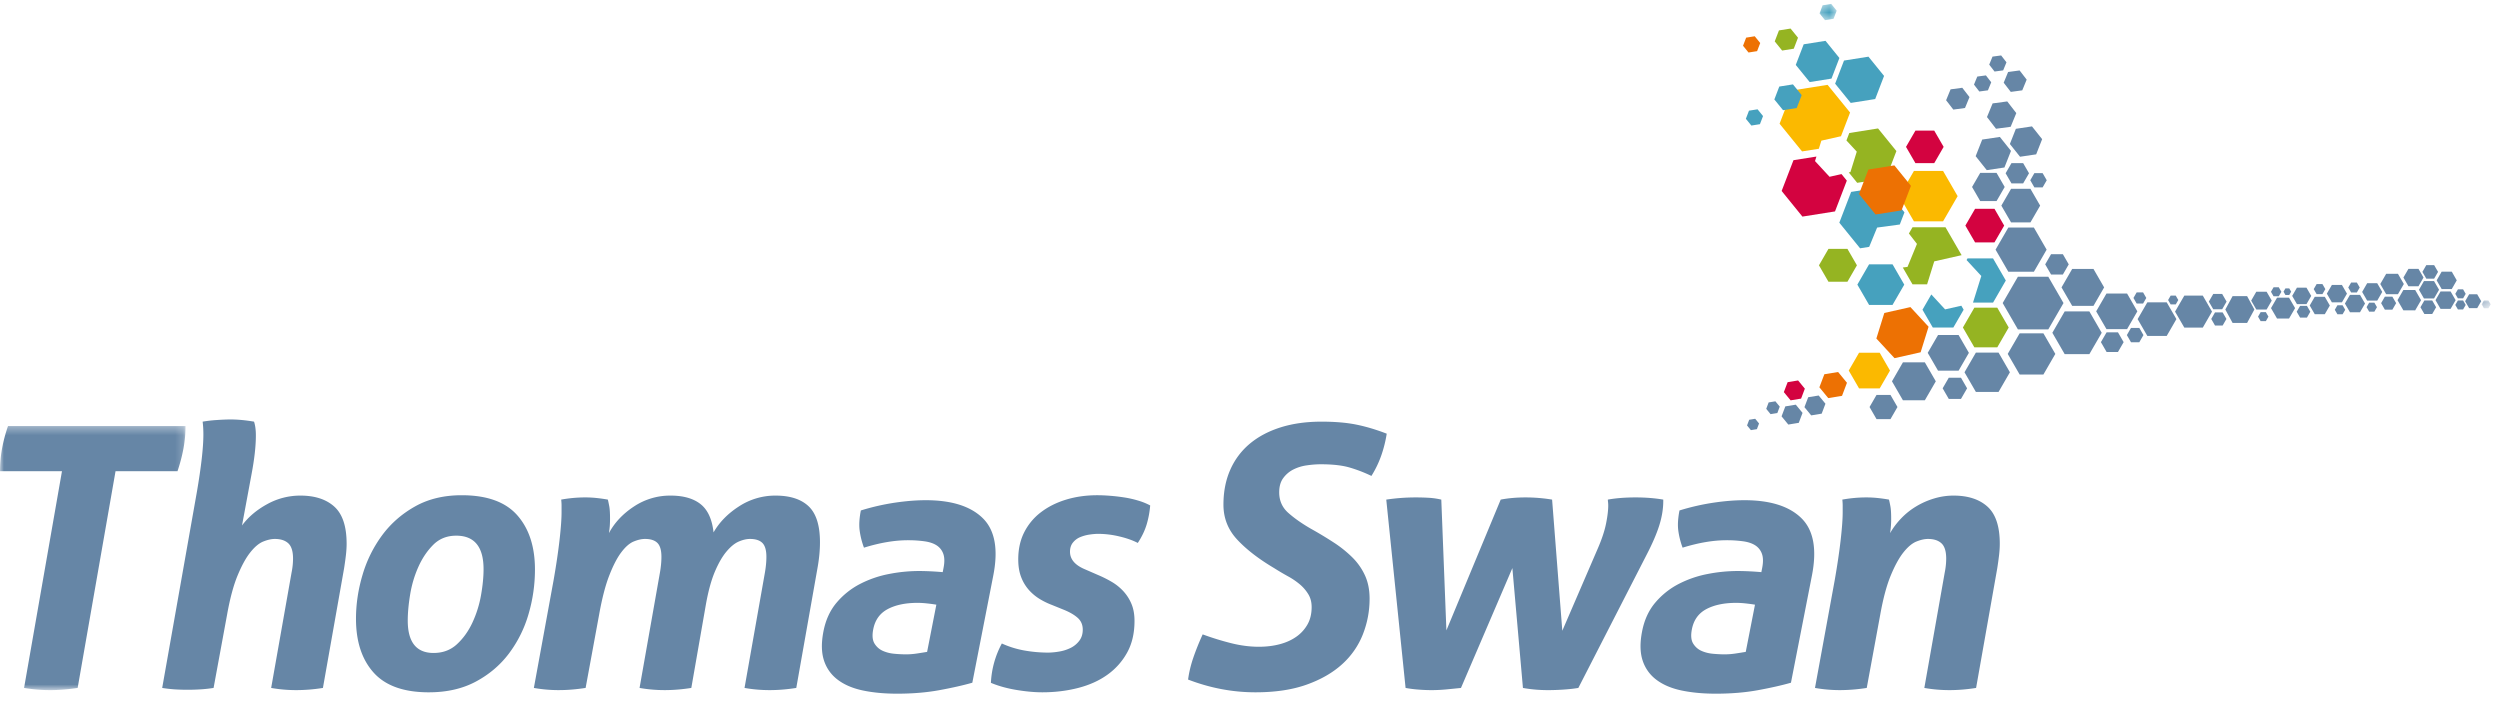 <svg width="321" height="90" viewBox="740 17 321 90" xmlns="http://www.w3.org/2000/svg" xmlns:xlink="http://www.w3.org/1999/xlink"><defs><path id="a" d="M0 .317v33.91h23.82V.317H0z"/><path id="c" d="M2.46.408H.253v2.084h2.205V.408z"/><path id="e" d="M1.428 1.281v-1H.27v1h1.157z"/></defs><g stroke-width="1.3" fill="none" fill-rule="evenodd"><g transform="translate(740 71.385)"><mask id="b" fill="#fff"><use xlink:href="#a"/></mask><path d="M7.956 6.117H0C0 5.15.085 4.192.257 3.24c.171-.95.429-1.925.773-2.923h22.79a15.8 15.8 0 01-.257 2.853 21.766 21.766 0 01-.772 2.947h-7.956L9.97 33.947c-1.28.187-2.45.28-3.51.28a20.48 20.48 0 01-3.37-.28l4.867-27.83z" fill="#6686A6" mask="url(#b)"/></g><path d="M765.271 80.214c.562-3.274.843-5.753.843-7.437a13.332 13.332 0 00-.094-1.637 17.35 17.35 0 011.825-.21c.686-.047 1.28-.07 1.779-.07.904 0 1.902.093 2.994.28.156.468.235 1.06.235 1.777 0 1.373-.188 3.04-.562 5.005l-1.217 6.549c.811-1.092 1.887-2.004 3.23-2.737a8.758 8.758 0 014.258-1.1c1.872 0 3.33.477 4.376 1.428 1.045.95 1.568 2.534 1.568 4.747 0 .468-.032.967-.094 1.497-.063.53-.14 1.092-.234 1.683l-2.715 15.342a21.88 21.88 0 01-3.416.28c-1.092 0-2.168-.092-3.23-.28l2.622-14.827a9.118 9.118 0 00.187-1.777c0-.936-.203-1.59-.608-1.965-.406-.374-.983-.561-1.732-.561-.437 0-.929.11-1.474.328-.546.218-1.1.677-1.661 1.38-.562.7-1.108 1.691-1.638 2.97-.531 1.278-.983 2.962-1.357 5.051l-1.732 9.401c-.593.094-1.178.156-1.755.188a27.245 27.245 0 01-3.183 0 17.833 17.833 0 01-1.661-.188l4.446-25.117zm30.407 20.626c1.185 0 2.183-.373 2.995-1.122.81-.748 1.474-1.675 1.989-2.783a14.111 14.111 0 001.1-3.508c.217-1.231.327-2.345.327-3.344 0-2.868-1.17-4.303-3.51-4.303-1.186 0-2.168.39-2.948 1.17-.78.78-1.42 1.73-1.919 2.853-.5 1.122-.85 2.308-1.053 3.554-.203 1.247-.304 2.355-.304 3.321 0 2.776 1.107 4.163 3.323 4.163m-.609 5.052c-3.214 0-5.577-.842-7.09-2.526-1.513-1.684-2.27-3.991-2.27-6.922 0-1.872.281-3.75.843-5.637a16.262 16.262 0 012.527-5.098c1.123-1.512 2.534-2.744 4.235-3.695 1.7-.951 3.69-1.427 5.967-1.427 3.245 0 5.624.858 7.137 2.573 1.513 1.714 2.27 4.038 2.27 6.968 0 1.935-.274 3.836-.819 5.707a15.648 15.648 0 01-2.504 5.052c-1.123 1.496-2.543 2.705-4.259 3.625-1.716.92-3.728 1.38-6.037 1.38m16.006-14.36c.343-1.964.6-3.702.772-5.216.171-1.511.257-2.689.257-3.53v-.866c0-.234-.016-.491-.047-.772 1.03-.186 2.06-.28 3.089-.28.468 0 .936.023 1.404.07.468.047.967.117 1.498.21.062.25.124.546.187.889.062.344.093.858.093 1.544 0 .28-.008.56-.023.841-.016.281-.055.625-.117 1.03.717-1.34 1.785-2.48 3.206-3.415a8.37 8.37 0 014.703-1.404c1.653 0 2.94.368 3.861 1.1.92.733 1.474 1.941 1.661 3.625.75-1.31 1.84-2.424 3.276-3.345a8.508 8.508 0 014.68-1.38c1.872 0 3.292.46 4.259 1.38.966.921 1.45 2.456 1.45 4.608 0 1.06-.11 2.183-.327 3.367l-2.715 15.342c-1.186.188-2.324.28-3.416.28s-2.169-.092-3.229-.28l2.621-14.827c.124-.717.187-1.387.187-2.011 0-.843-.172-1.434-.515-1.778-.343-.342-.873-.514-1.591-.514-.437 0-.912.11-1.427.328-.515.218-1.038.638-1.568 1.263-.53.623-1.03 1.48-1.498 2.572-.467 1.092-.858 2.51-1.17 4.256l-1.871 10.711c-1.186.188-2.325.28-3.417.28-1.092 0-2.169-.092-3.229-.28l2.62-14.827c.125-.717.188-1.387.188-2.011 0-.843-.172-1.434-.515-1.778-.344-.342-.874-.514-1.59-.514-.438 0-.921.11-1.452.328-.53.218-1.06.678-1.59 1.38-.532.701-1.046 1.69-1.545 2.97-.5 1.278-.936 2.962-1.31 5.051l-1.732 9.401c-1.217.188-2.356.28-3.417.28a18.5 18.5 0 01-3.228-.28l2.527-13.798zm63.973 3.134a9.37 9.37 0 01-1.498-.725 6.218 6.218 0 01-1.38-1.122 5.35 5.35 0 01-1.03-1.661c-.265-.655-.397-1.434-.397-2.339 0-1.31.257-2.47.772-3.484a7.442 7.442 0 012.152-2.573c.92-.701 1.997-1.24 3.23-1.614 1.232-.374 2.565-.561 4-.561.5 0 1.046.024 1.639.07.592.047 1.193.117 1.802.21.608.094 1.2.227 1.778.4a8.3 8.3 0 011.568.63c-.064.81-.21 1.614-.444 2.409-.235.795-.617 1.598-1.147 2.408-.655-.342-1.451-.623-2.387-.841a11.765 11.765 0 00-2.668-.328c-.343 0-.725.032-1.147.094a5.023 5.023 0 00-1.193.327c-.374.156-.686.39-.936.702-.25.312-.374.701-.374 1.169 0 .935.592 1.668 1.779 2.199l1.824.795c.592.25 1.17.537 1.732.865a6.54 6.54 0 011.497 1.193 5.562 5.562 0 011.054 1.637c.265.624.397 1.356.397 2.198 0 1.56-.312 2.908-.935 4.046a8.531 8.531 0 01-2.528 2.853c-1.06.765-2.317 1.333-3.767 1.707-1.45.374-2.988.561-4.61.561-.999 0-2.106-.102-3.322-.304-1.217-.203-2.31-.506-3.276-.912a11.785 11.785 0 011.403-5.052 12.05 12.05 0 002.973.913 17.47 17.47 0 002.924.257c.469 0 .967-.047 1.498-.14a5.26 5.26 0 001.45-.468 3.106 3.106 0 001.1-.912c.297-.389.445-.865.445-1.426 0-.624-.218-1.13-.655-1.52-.438-.39-1.046-.741-1.825-1.053l-1.498-.608zm19.375 3.788c1.185.438 2.394.812 3.627 1.123 1.231.312 2.425.467 3.58.467.966 0 1.863-.108 2.69-.327.826-.217 1.545-.545 2.153-.981a4.792 4.792 0 001.427-1.591c.344-.624.515-1.357.515-2.199 0-.623-.14-1.169-.421-1.636a5.14 5.14 0 00-1.076-1.263 9.209 9.209 0 00-1.545-1.052 34.935 34.935 0 01-1.778-1.053c-1.997-1.184-3.58-2.41-4.75-3.672s-1.755-2.752-1.755-4.467c0-1.684.296-3.188.889-4.514a9.112 9.112 0 012.527-3.343c1.092-.904 2.41-1.598 3.955-2.082 1.544-.483 3.283-.725 5.217-.725 1.717 0 3.198.125 4.447.374 1.247.25 2.558.64 3.93 1.169a15.8 15.8 0 01-.654 2.667 13.08 13.08 0 01-1.31 2.759 18.275 18.275 0 00-2.785-1.075c-.952-.281-2.192-.421-3.72-.421-.562 0-1.163.047-1.803.14a5.52 5.52 0 00-1.731.537 3.643 3.643 0 00-1.287 1.1c-.344.468-.515 1.075-.515 1.824 0 1.06.382 1.934 1.147 2.62.764.685 1.738 1.371 2.924 2.057a49.636 49.636 0 012.949 1.778 14.92 14.92 0 012.387 1.917 7.881 7.881 0 011.614 2.316c.39.858.585 1.847.585 2.97 0 1.59-.288 3.118-.865 4.583a10.163 10.163 0 01-2.668 3.836c-1.202 1.092-2.723 1.964-4.563 2.62-1.841.654-4.025.981-6.552.981-2.933 0-5.819-.545-8.658-1.637.125-.935.352-1.878.679-2.83.328-.95.725-1.94 1.194-2.97m23.573-17.305a25.322 25.322 0 013.837-.281c.53 0 1.07.016 1.615.046.546.032 1.084.11 1.614.234l.656 16.792 6.973-16.792c.967-.186 2.027-.28 3.182-.28 1.154 0 2.294.094 3.417.28l1.31 16.839 4.54-10.524c.53-1.216.888-2.292 1.075-3.227.188-.936.282-1.715.282-2.339a3.53 3.53 0 00-.024-.421 2.598 2.598 0 01-.024-.328c1.03-.186 2.216-.28 3.558-.28 1.278 0 2.464.094 3.556.28v.188c0 .997-.171 2.042-.515 3.133-.343 1.092-.905 2.386-1.684 3.883l-8.705 16.979c-.562.093-1.194.163-1.895.21-.703.046-1.366.07-1.989.07-1.123 0-2.2-.093-3.229-.28l-1.357-15.389-6.6 15.389c-.592.061-1.216.124-1.87.187-.657.061-1.297.093-1.92.093-.53 0-1.092-.024-1.684-.07a15.538 15.538 0 01-1.638-.21l-2.481-24.183zm57.575 10.383c.344-1.964.6-3.702.773-5.216.17-1.511.257-2.689.257-3.53v-.866a7.03 7.03 0 00-.047-.772c1.03-.186 2.06-.28 3.09-.28.467 0 .935.023 1.403.07.468.047.967.117 1.497.21.063.25.125.546.188.889.062.344.094.858.094 1.544a11.047 11.047 0 01-.14 1.87 9.754 9.754 0 011.403-1.87 9.269 9.269 0 011.919-1.544 10.02 10.02 0 012.317-1.029 8.619 8.619 0 012.503-.375c1.872 0 3.33.477 4.375 1.428s1.569 2.534 1.569 4.747c0 .467-.032.967-.094 1.497-.063.53-.14 1.092-.234 1.683l-2.714 15.342c-1.187.188-2.324.28-3.416.28-1.093 0-2.17-.092-3.23-.28l2.621-14.827a9.112 9.112 0 00.187-1.777c0-.935-.203-1.59-.608-1.964-.406-.375-.983-.562-1.732-.562-.437 0-.928.11-1.474.328-.546.218-1.1.678-1.662 1.38-.56.701-1.107 1.69-1.637 2.97-.531 1.278-.983 2.962-1.357 5.051l-1.732 9.401a22.51 22.51 0 01-3.416.28c-1.093 0-2.17-.092-3.23-.28l2.527-13.798zM860.227 94.64a20.92 20.92 0 00-1.208-.162c-.437-.047-.829-.07-1.178-.071-1.557-.003-2.84.264-3.85.797-1.011.534-1.633 1.398-1.866 2.592-.156.796-.101 1.408.164 1.838.266.429.625.744 1.08.943.452.2.952.323 1.5.37a17.02 17.02 0 001.44.072c.477 0 .96-.037 1.452-.113a83.92 83.92 0 001.28-.204l1.186-6.061zm.925-4.729c.143-.734.133-1.332-.031-1.792a2.116 2.116 0 00-.837-1.08c-.395-.261-.908-.438-1.54-.53a14.98 14.98 0 00-2.143-.143c-1.715-.003-3.605.315-5.668.955a10.17 10.17 0 01-.56-2.252c-.086-.704-.031-1.546.16-2.526a29.74 29.74 0 014.391-1.003c1.44-.21 2.763-.316 3.97-.314 3.304.005 5.736.776 7.295 2.309 1.56 1.534 2.01 3.985 1.35 7.351l-2.694 13.776c-1.18.336-2.592.654-4.24.957-1.649.303-3.474.453-5.475.45-1.62-.003-3.079-.143-4.375-.42-1.296-.279-2.366-.74-3.208-1.384a4.975 4.975 0 01-1.755-2.484c-.327-1.01-.346-2.25-.059-3.72.288-1.47.854-2.701 1.7-3.695a9.847 9.847 0 012.993-2.384 13.729 13.729 0 013.706-1.279 20.146 20.146 0 013.89-.385c.92.003 1.928.05 3.022.144l.108-.55zM965.34 94.64c-.37-.061-.772-.116-1.207-.162a11.45 11.45 0 00-1.178-.071c-1.557-.003-2.84.264-3.851.797-1.01.534-1.633 1.398-1.865 2.592-.156.796-.102 1.408.165 1.838.265.429.624.744 1.078.943.453.2.954.323 1.5.37.547.047 1.027.071 1.44.072a9.48 9.48 0 001.452-.113 83.92 83.92 0 001.28-.204l1.186-6.061zm.926-4.729c.143-.734.133-1.332-.031-1.791a2.116 2.116 0 00-.838-1.082c-.394-.26-.907-.437-1.54-.53a15.047 15.047 0 00-2.142-.142c-1.715-.003-3.605.315-5.669.955a10.147 10.147 0 01-.56-2.251c-.085-.705-.031-1.547.16-2.527a29.7 29.7 0 014.392-1.002c1.439-.212 2.763-.317 3.971-.315 3.304.005 5.735.776 7.293 2.309 1.56 1.534 2.01 3.985 1.352 7.351l-2.696 13.776c-1.179.336-2.592.654-4.24.957-1.648.303-3.473.453-5.475.45-1.62-.003-3.078-.143-4.374-.42-1.297-.279-2.366-.74-3.21-1.384a4.978 4.978 0 01-1.754-2.484c-.327-1.01-.347-2.25-.058-3.72.287-1.47.854-2.701 1.7-3.695a9.851 9.851 0 012.992-2.384 13.755 13.755 0 013.707-1.279 20.146 20.146 0 013.889-.385c.921.003 1.928.05 3.023.144l.108-.55zm54.201-30.845l-1.19-2.054 1.19-2.053h2.373l1.183 2.053-1.183 2.054zm-30.245 9.154l-.786-1.36.786-1.358h1.57l.785 1.359-.786 1.359z" fill="#6686A6"/><path fill="#FBB900" d="M978.703 66.873l-1.324-2.292 1.324-2.292h2.648l1.323 2.292-1.323 2.292z"/><path fill="#6686A6" d="M980.945 70.814l-.896-1.552.896-1.551h1.793l.897 1.55-.897 1.553z"/><path fill="#ED7103" d="M974.747 68.115l-1.138-1.385.636-1.676 1.767-.29 1.138 1.385-.634 1.676z"/><path fill="#6686A6" d="M972.558 70.335l-.867-1.056.483-1.276 1.346-.22.867 1.055-.483 1.276z"/><path fill="#D30340" d="M969.914 68.403l-.869-1.056.487-1.276 1.344-.221.866 1.055-.482 1.277z"/><path fill="#6686A6" d="M969.618 71.513l-.865-1.055.484-1.278 1.344-.22.866 1.055-.484 1.277zm-2.278-1.337l-.556-.68.31-.824.868-.142.557.681-.309.824zm-2.524 2.054l-.495-.603.275-.73.772-.126.493.603-.276.73zm38.543-19.976l-.756-1.309.756-1.309h1.512l.756 1.309-.756 1.309z"/><path fill="#95B422" d="M968.826 23.49l-.95-1.174.541-1.411 1.494-.238.952 1.175-.543 1.411z"/><g transform="translate(973.373 17.095)"><mask id="d" fill="#fff"><use xlink:href="#c"/></mask><path fill="#46A1BE" mask="url(#d)" d="M.958 2.492l-.704-.867.4-1.043L1.755.407l.703.868-.398 1.042z"/></g><path fill="#ED7103" d="M964.51 23.742l-.704-.867.4-1.042 1.103-.176.703.868-.4 1.042z"/><path fill="#6686A6" d="M998.184 28.8l-.91-1.179.567-1.376 1.476-.199.908 1.177-.567 1.377zm-2.084-2.615l-.685-.884.424-1.032 1.109-.15.683.885-.425 1.032zm-1.956 2.563l-.685-.884.426-1.034 1.107-.148.682.884-.424 1.033zm-3.338 2.322l-.927-1.199.576-1.4 1.501-.202.927 1.198-.577 1.4z"/><path fill="#46A1BE" d="M964.875 33.12l-.706-.867.4-1.043 1.103-.174.702.867-.399 1.042z"/><path fill="#6686A6" d="M1015.717 60.13l-1.246-2.155 1.246-2.152h2.491l1.243 2.152-1.243 2.155zm-5.23 2.065l-.73-1.262.73-1.262h1.46l.728 1.262-.728 1.262zm3.134-1.25l-.532-.921.532-.921h1.066l.531.92-.53.922zm-3.149-1.681l-1.323-2.287 1.323-2.289h2.643l1.32 2.289-1.32 2.287zm-11.15 5.824l-1.53-2.645 1.53-2.644h3.052l1.53 2.644-1.53 2.645zm-10.478-.495l-1.325-2.287 1.325-2.288h2.64l1.322 2.288-1.322 2.287zm4.858 2.729l-1.46-2.522 1.46-2.525h2.914l1.455 2.525-1.455 2.522z"/><path fill="#ED7103" d="M983.257 62.989l-2.332-2.522 1.02-3.281 3.352-.755 2.332 2.522-1.02 3.28z"/><path fill="#6686A6" d="M984.336 68.396l-1.407-2.435 1.407-2.437h2.814l1.407 2.437-1.407 2.435z"/><path fill="#95B422" d="M974.773 53.176l-1.219-2.109 1.22-2.111h2.436l1.22 2.111-1.22 2.11z"/><path fill="#6686A6" d="M1005.106 62.473l-1.584-2.742 1.584-2.745h3.168l1.587 2.745-1.587 2.742zm-6.009-3.181l-1.953-3.38 1.953-3.379h3.905l1.952 3.38-1.952 3.379z"/><path fill="#46A1BE" d="M977.634 30.215l-2.003-2.47 1.14-2.97 3.14-.498 2.003 2.47-1.138 2.97z"/><path fill="#6686A6" d="M998.22 45.557l-1.247-2.155 1.246-2.156h2.49l1.247 2.156-1.247 2.155z"/><path fill="#D30340" d="M993.6 48.123l-1.248-2.156 1.248-2.156h2.49l1.247 2.156-1.248 2.156z"/><path fill="#6686A6" d="M994.261 42.821l-1.049-1.813 1.05-1.813h2.094l1.048 1.813-1.048 1.813zm.839-3.975l-1.426-1.793.84-2.133 2.266-.338 1.43 1.792-.841 2.132zm4.273-1.72l-1.305-1.637.769-1.95 2.07-.31 1.304 1.64-.767 1.949zm-3.085-3.594l-1.159-1.502.722-1.753 1.88-.254 1.161 1.5-.723 1.756zm1.983 7.016l-.75-1.301.75-1.3h1.502l.753 1.3-.753 1.3zm2.943.514l-.528-.917.528-.916h1.058l.53.916-.53.917z"/><path fill="#46A1BE" d="M972.365 27.537l-1.788-2.201 1.017-2.648 2.8-.445 1.785 2.203-1.015 2.647z"/><path fill="#FBB900" d="M985.749 45.423l-1.872-3.237 1.872-3.238h3.74l1.872 3.238-1.873 3.237z"/><path fill="#D30340" d="M985.941 37.95l-1.21-2.09 1.21-2.09h2.413l1.21 2.09-1.21 2.09z"/><path fill="#6686A6" d="M997.87 51.893l-1.64-2.838 1.64-2.838h3.28l1.638 2.838-1.637 2.838z"/><path fill="#95B422" d="M993.507 61.599l-1.471-2.547 1.471-2.545h2.942l1.47 2.545-1.47 2.547z"/><path fill="#6686A6" d="M1006.067 56.27l-1.367-2.368 1.367-2.367h2.737l1.367 2.367-1.367 2.369z"/><g transform="translate(1058.373 55.299)"><mask id="f" fill="#fff"><use xlink:href="#e"/></mask><path fill="#6686A6" mask="url(#f)" d="M.561 1.281l-.29-.5.29-.5h.578l.29.5-.29.5z"/></g><path fill="#6686A6" d="M1053.51 54.114l-.644-1.117.644-1.119h1.295l.643 1.119-.643 1.117zm-2.274 1.21l-.643-1.117.643-1.117h1.293l.647 1.117-.647 1.117zm-16.309.728l-.612-1.059.612-1.059h1.224l.612 1.06-.612 1.058zm9.017-.452l-.644-1.116.644-1.117h1.29l.646 1.117-.646 1.117zm-6.729 1.746l-.647-1.119.647-1.117h1.288l.647 1.117-.647 1.119zm-12.807 1.455l-.485-.845.485-.846h.976l.49.846-.49.845zm17.328-1.709l-.649-1.117.649-1.117h1.288l.646 1.117-.646 1.117zm-2.323-1.27l-.646-1.118.646-1.116h1.29l.647 1.116-.647 1.118zm9.831-2.067l-.646-1.118.646-1.118h1.288l.647 1.118-.647 1.118zm-.65 3.095l-.754-1.307.754-1.309h1.515l.755 1.309-.755 1.308zm-16.224 1.05l-.774-1.337.774-1.338h1.544l.776 1.338-.776 1.337zm-2.66-1.159l-.66-1.143.66-1.143h1.321l.661 1.143-.66 1.143zm-3.048 1.721l-.932-1.72.932-1.717h1.867l.932 1.718-.932 1.719zm19.722-3.687l-.756-1.308.756-1.308h1.512l.756 1.308-.756 1.308zm6.98 1.885l-.646-1.12.646-1.116h1.292l.645 1.117-.645 1.118zm3.674-.092l-.516-.893.516-.892h1.032l.516.892-.516.893zm-1.444.165l-.336-.578.336-.578h.666l.334.578-.334.578zm0-1.424l-.336-.579.336-.578h.666l.334.578-.334.579zm-23.669-.265l-.333-.578.333-.579h.67l.333.58-.334.577zm-17.579.928l-.412-.713.412-.714h.826l.412.714-.412.713zm4.365.116l-.326-.564.326-.565h.654l.327.565-.327.564zm14.738-1.211l-.245-.425.245-.424h.491l.246.424-.246.425zm6.674 2.476l-.336-.577.336-.577h.666l.337.577-.337.577zm6.093-.593l-.48-.834.48-.834h.965l.483.834-.483.835zm-15.949 1.475l-.334-.579.334-.579h.668l.332.58-.332.578zm13.934-1.217l-.334-.58.334-.577h.669l.332.578-.332.579zm-8.866.765l-.438-.758.438-.756h.874l.435.756-.435.758zm16.203-5.003l-.503-.871.503-.87h1.005l.504.87-.504.87zm-14.083 1.987l-.374-.646.374-.647h.745l.375.647-.375.646zm4.43-.215l-.368-.637.368-.637h.737l.367.637-.367.637zm9.406 2.768l-.505-.87.505-.87h1.005l.501.87-.501.87zm-27.107-.607l-.569-.987.569-.987h1.141l.568.987-.568.987z"/><path fill="#46A1BE" d="M995.907 50.18h-3.28l-.12.21 1.892 2.046-1.068 3.422h2.576l1.639-2.839z"/><path fill="#95B422" d="M981.14 33.492l-3.69.586-.368.957 1.327 1.436-.815 2.622-.21.048 1.08 1.333 3.694-.586 1.34-3.491z"/><path fill="#46A1BE" d="M989.75 56.724l-1.77-1.916-1.134 1.96 1.323 2.286h2.641l1.322-2.287-.297-.513z"/><path fill="#FBB900" d="M973.864 35.059l2.518-.567 1.168-3.042-2.888-3.556-4.523.717-1.641 4.275 2.887 3.556 2.154-.342z"/><path fill="#95B422" d="M988.356 50.559l3.515-.795-2.07-3.584h-4.235l-.464.802 1.035 1.336-1.212 2.95-.607.082 1.248 2.161h1.872z"/><path fill="#D30340" d="M974.913 39.699l-1.865-2.017.18-.581-2.946.467-1.518 3.952 2.667 3.289 4.184-.663 1.516-3.953-.681-.84z"/><path fill="#46A1BE" d="M981.022 46.22l2.912-.393.599-1.56-2.668-3.289-4.179.663-1.517 3.952 2.667 3.289 1.168-.185zm-1.031 9.932l-1.506-2.606 1.506-2.608h3.011l1.506 2.608-1.506 2.606zm-11.045-25.004l-1.12-1.377.635-1.658 1.755-.278 1.12 1.38-.637 1.655z"/><path fill="#ED7103" d="M980.821 44.541l-2.128-2.622 1.209-3.153 3.335-.53 2.13 2.625-1.21 3.152z"/></g></svg>